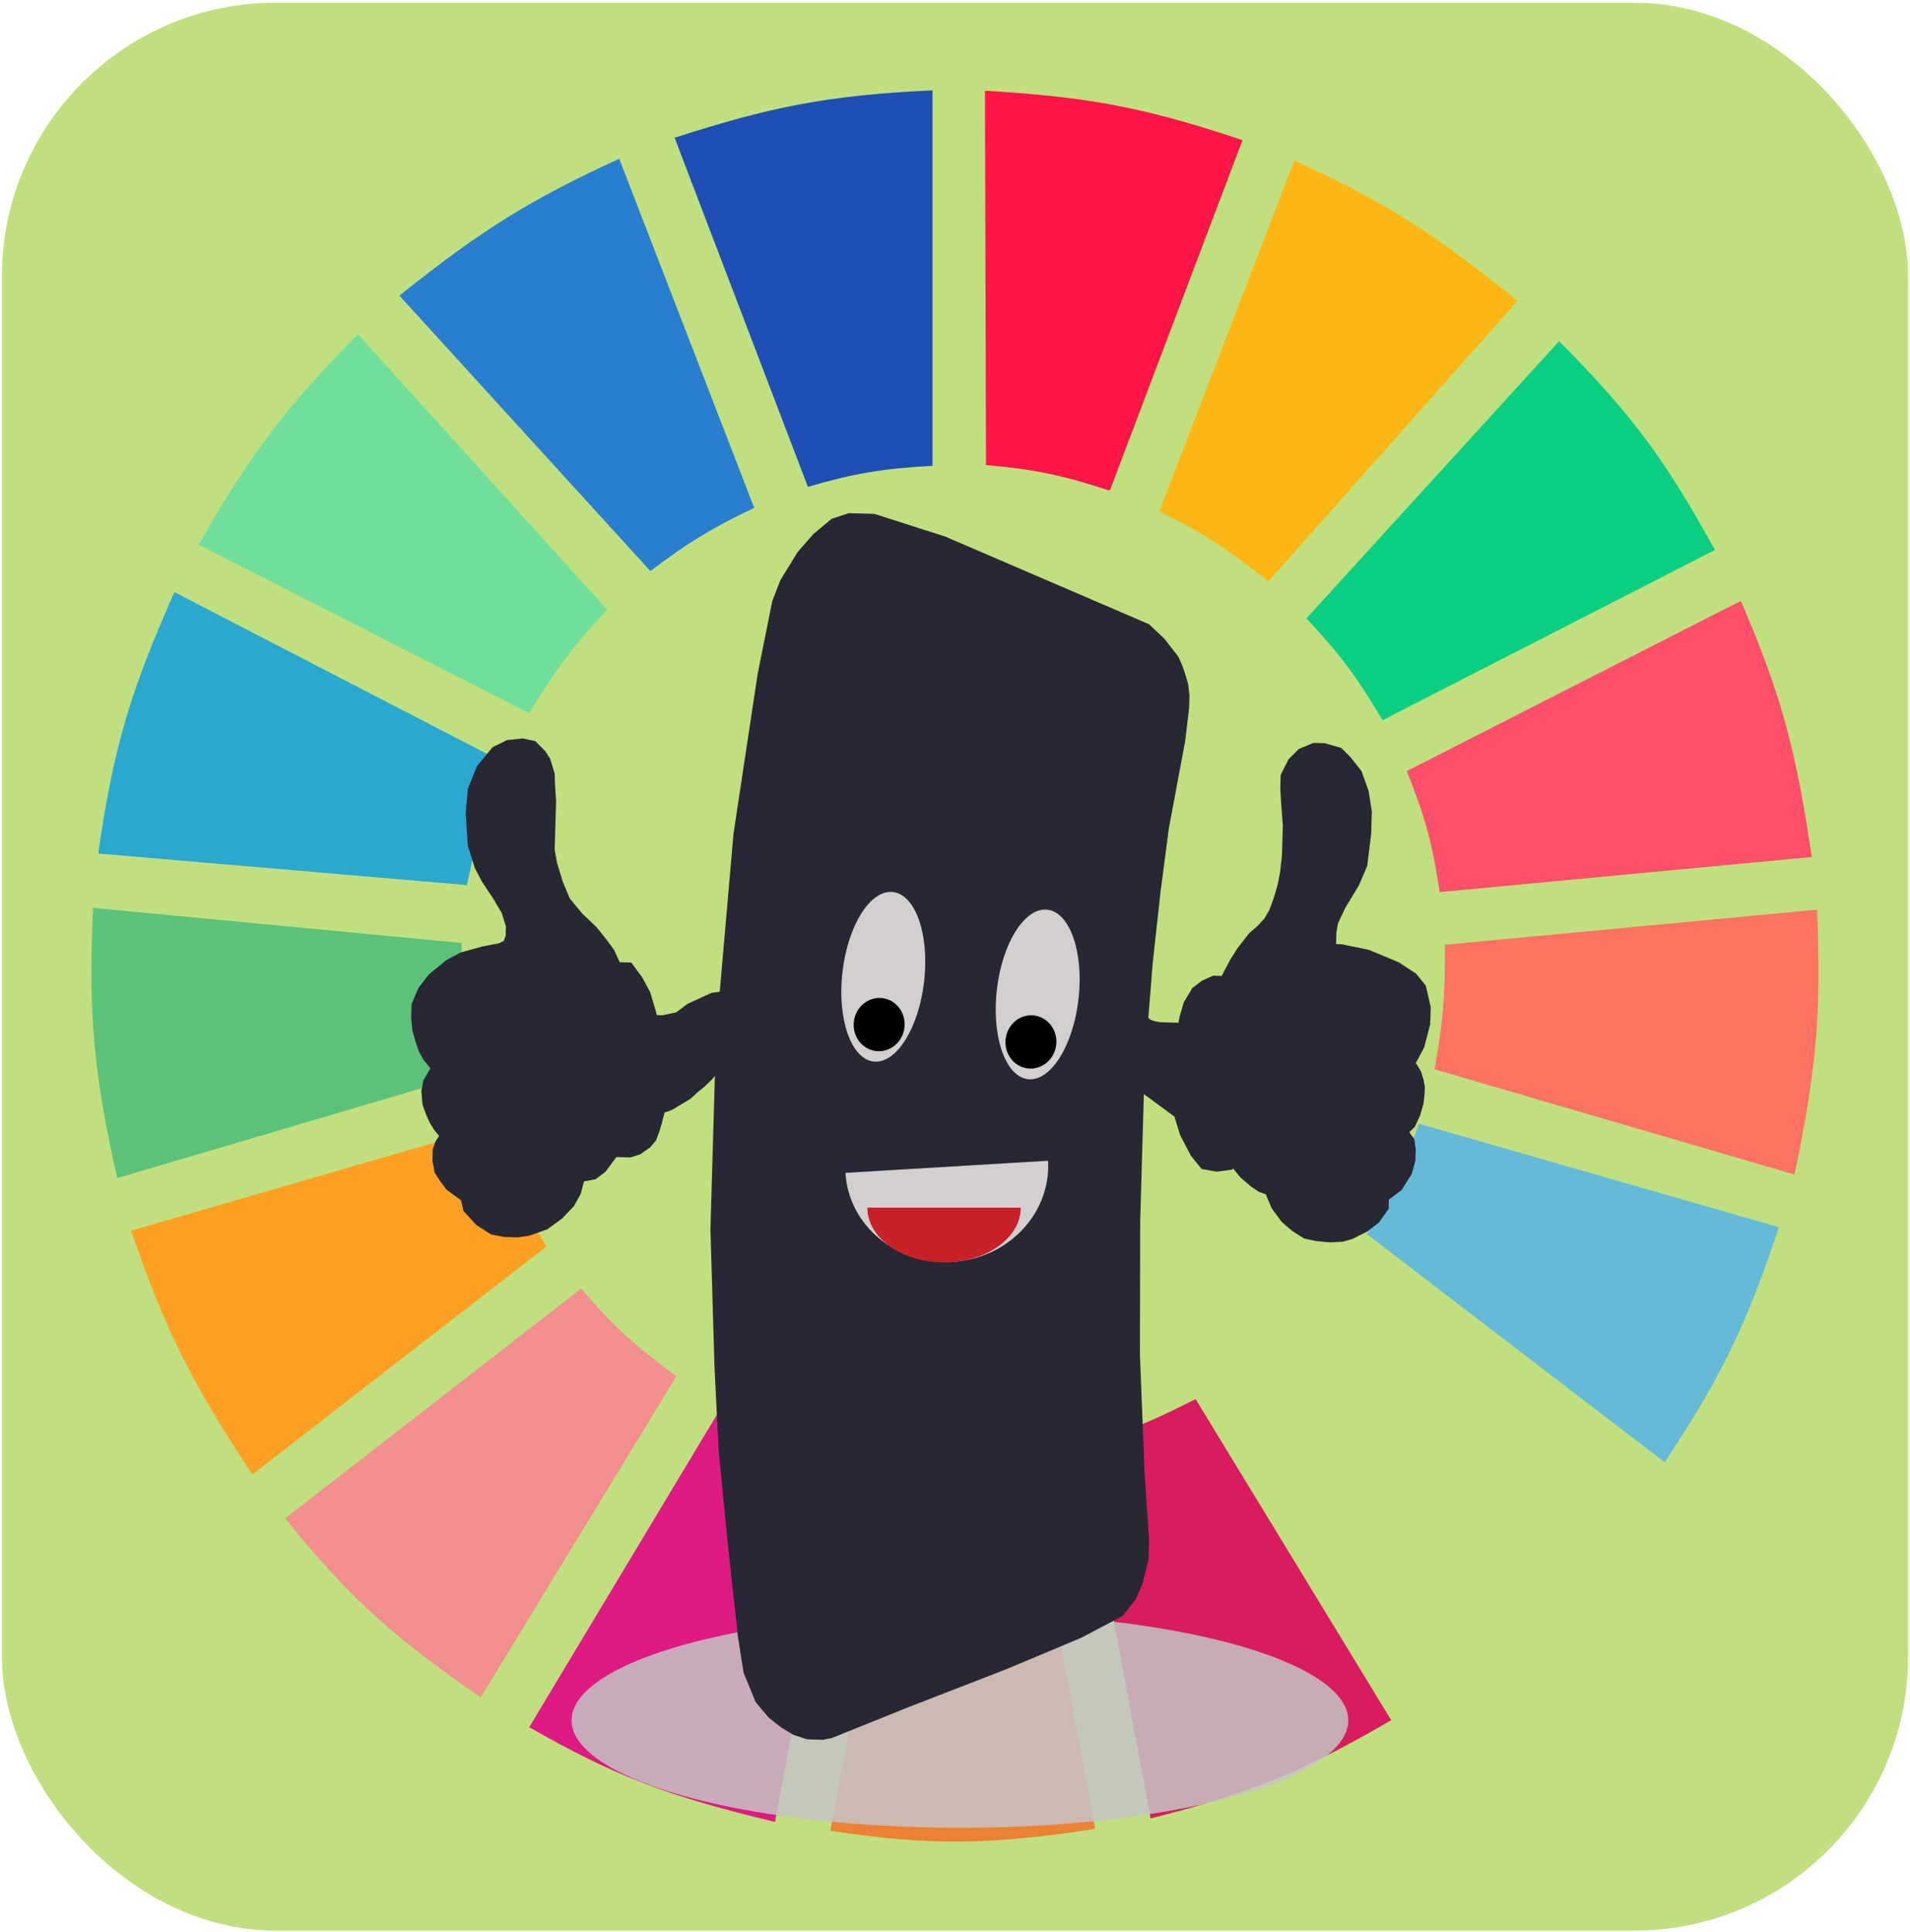 <svg width="687" height="695" viewBox="0 0 687 695" fill="none" xmlns="http://www.w3.org/2000/svg">
<rect x="0.692" y="0.965" width="685.626" height="693.507" rx="98.51" fill="#C0DF7E"/>
<path d="M290.587 175.127L242.648 49.542C277.459 38.365 297.615 34.276 335.413 32.503V167.554C317.448 168.561 307.605 170.183 290.587 175.127Z" fill="#1F4EB4"/>
<path d="M354.644 167.291L354.276 32.634C390.727 34.841 410.988 38.343 446.905 50.415L399.171 176.501C382.042 170.917 372.279 168.856 354.644 167.291Z" fill="#FF1546"/>
<path d="M416.968 183.961L465.529 57.746C500.055 73.499 517.203 85.101 545.842 108.232L456.19 209.204C442.171 197.999 433.787 192.259 416.968 183.961Z" fill="#FDB714"/>
<path d="M469.89 222.457L560.786 122.747C587.451 149.488 599.356 166.13 616.818 197.845L497.283 259.06C488.052 243.564 482.178 235.454 469.89 222.457Z" fill="#0ACF83"/>
<path d="M506 277.361L626.158 216.146C641.047 250.538 646.131 270.875 651.684 308.284L517.829 320.905C515.204 303.445 512.612 293.919 506 277.361Z" fill="#FF4F6A"/>
<path d="M515.959 384.644C518.956 367.877 519.911 358.134 519.694 339.837L653.549 327.216C655.211 363.902 653.385 384.75 645.456 422.508L515.959 384.644Z" fill="#FF7262"/>
<path d="M491.678 443.965C500.455 429.549 504.588 420.881 510.355 404.208L639.852 441.441C628.266 476.465 619.273 494.982 598.761 526.005L491.678 443.965Z" fill="#65BBD7"/>
<path d="M587.556 542.413L479.85 460.373C468.016 473.868 460.905 480.744 447.476 491.927L517.827 608.045C548.982 585.466 564.429 571.229 587.556 542.413Z" fill="#C0DF7E"/>
<path d="M500.396 618.773L430.044 503.286C414.781 510.999 405.842 514.813 388.954 520.325L413.857 654.113C449.535 645.119 468.495 637.344 500.396 618.773Z" fill="#D91B5F"/>
<path d="M323.583 525.374C341.329 526.536 351.28 526.189 369.031 524.112L393.934 657.9C355.871 663.635 334.956 664.106 298.68 658.531L323.583 525.374Z" fill="#EC8134"/>
<path d="M190.351 621.298L260.08 505.18C275.888 513.448 285.478 516.967 303.66 521.588L278.757 655.376C241.113 646.334 221.528 639.185 190.351 621.298Z" fill="#E01A83"/>
<path d="M102.565 546.199L209.027 463.528C220.898 477.497 228.619 484.161 243.268 495.082L172.917 610.569C142.123 589.284 126.352 575.619 102.565 546.199Z" fill="#F28E8E"/>
<path d="M90.738 530.423C69.561 498.271 59.679 479.238 47.157 442.703L175.409 405.47C181.814 422.72 186.672 432.056 196.576 448.383L90.738 530.423Z" fill="#FFA023"/>
<path d="M42.176 423.771C33.938 387.248 31.705 366.063 33.46 326.585L166.069 339.206C165.731 358.757 166.774 368.92 170.427 385.906L42.176 423.771Z" fill="#5CC279"/>
<path d="M35.328 307.022L167.938 318.381C171.617 300.985 174.375 291.301 181.012 274.206L62.722 212.991C47 248.451 40.767 268.982 35.328 307.022Z" fill="#2AA8D0"/>
<path d="M71.439 195.952C89.975 163.318 102.602 146.812 128.716 120.223L218.367 219.302C206.236 232.268 200.117 240.441 190.351 256.536L71.439 195.952Z" fill="#70DF9C"/>
<path d="M233.932 205.418C247.383 195.281 255.475 190.205 271.287 182.699L222.726 57.115C191.126 71.63 173.776 82.255 143.658 106.339L233.932 205.418Z" fill="#2A7ED0"/>
<ellipse cx="345.283" cy="618.849" rx="139.691" ry="38.649" fill="#C4C4C4" fill-opacity="0.85"/>
<path d="M197.681 300.489L197.902 292.848L198.036 288.197L197.853 285.532L197.678 282.534L197.533 278.54L196.103 273.844L194.606 271.473L191.564 268.393L187.934 267.623L182.961 268.144L178.462 270.342L173.327 276.511L170.238 284.069L169.467 292.691L170.193 303.685L172.579 311.401L175.052 316.127L179.301 322.568L182.286 327.641L183.957 333.01L183.842 336.996L182.712 339.956L180.067 341.21L174.033 342.365L166.405 344.472L161.636 346.994L158.962 349.245L155.757 351.812L152.233 356.365L149.994 361.62L149.86 366.271L150.266 370.273L151.213 373.625L152.411 377.317L153.898 380.02L157.172 384.105L156.622 385.086L154.151 389.337L153.533 392.645L153.93 396.979L155.137 400.338L156.364 403.034L157.861 405.405L160.381 408.47L158.47 411.407L157.621 413.71L157.515 417.364L158.192 421.041L159.94 423.752L161.948 426.47L167.569 430.622L168.496 434.639L172.542 439.078L177.409 442.212L181.822 443.004L186.253 443.132L189.922 442.573L195.986 440.421L200.784 436.902L204.819 432.696L207.02 428.77L208.486 423.16L209.008 423.175L213.468 422.306L216.403 420.064L218.575 417.134L220.747 414.204L226.482 414.37L229.379 413.456L232.574 411.221L234.196 409.273L235.325 406.313L236.194 403.346L237.371 398.725L240.798 397.494L244.515 395.274L247.17 393.688L249.584 391.43L251.987 389.505L254.671 386.923L256.563 384.65L259.285 380.738L257.509 442.199L258.956 491.45L260.438 521.418L263.862 556.429L267.372 588.45L269.353 601.142L273.497 611.236L277.785 616.348L282.121 619.798L286.224 622.244L290.618 623.701L295.832 623.852L298.719 623.27L325.645 612.411L361.532 598.486L388.207 587.287L402.515 579.72L406.849 574.193L409.089 568.938L411.153 560.685L411.345 554.041L409.7 529.721L408.052 487.446L408.15 438.905L409.571 389.736L424.133 400.465L426.277 407.509L429.986 414.599L433.26 418.683L437.673 419.476L441.863 418.932L443.542 414.99L444.991 419.022L447.512 422.088L451.075 425.183L453.634 426.919L456.733 428.007L459.177 433.73L462.441 438.146L466.005 441.242L469.848 443.68L473.478 444.45L478.422 444.926L482.603 444.714L485.76 443.808L490.79 441.293L494.526 438.409L497.518 434.173L497.624 430.518L502.692 426.675L505.974 421.45L507.142 417.161L507.247 413.506L506.812 410.501L505.306 408.463L503.5 407.746L504.572 406.779L507.256 404.197L508.925 400.588L510.083 396.631L510.45 392.984L510.507 390.991L510.053 388.65L509.338 386.302L508.343 384.611L504.694 384.506L507.107 382.248L510.418 376.026L512.473 368.106L512.636 362.458L511.013 355.429L507.99 351.684L502.1 347.856L491.788 343.568L482.451 341.636L478.54 341.523L478.617 338.865L478.723 335.211L479.35 331.571L482.129 325.667L487.062 317.497L489.861 310.928L491.23 299.662L491.451 292.021L490.349 285.007L487.934 278.287L484.158 273.523L481.367 270.783L476.192 269.303L472.803 269.205L468.313 271.071L465.089 274.302L462.599 279.218L462.474 283.537L462.823 289.532L463.393 296.863L463.077 307.826L462.373 314.123L461.456 318.752L460.009 323.697L458.31 328.303L456.389 331.573L453.696 334.487L450.752 337.062L446.688 342.265L444.226 346.184L442.296 349.785L440.636 353.062L439.593 353.032L436.725 352.949L433.288 354.512L430.353 356.755L427.612 361.331L426.164 366.276L425.537 369.916L424.495 369.886L421.888 369.81L419.542 369.742L417.195 369.675L414.859 369.275L412.792 368.55L411.015 366.836L412.653 346.269L415.488 320.416L418.497 297.561L424.362 266.143L425.741 254.545L425.865 250.227L425.45 246.557L424.261 242.533L423.295 239.845L422.069 237.149L417.288 231.026L412.209 226.225L339.278 194.857L314.202 186.818L305.599 186.569L300.067 188.404L293.917 193.546L288.521 199.708L282.497 209.509L279.679 216.742L274.499 242.527L265.789 300.13L260.711 358.502L256.52 359.046L253.083 360.609L248.324 362.799L244.057 366.001L238.544 367.172L234.633 367.059L233.938 364.046L232.034 357.674L229.311 352.608L226.047 348.191L221.615 348.063L219.161 342.672L216.651 339.274L213.126 334.85L208.046 330.048L203.256 324.257L200.571 317.862L198.426 310.818L197.528 305.805L197.681 300.489Z" fill="#272833" stroke="#272833" stroke-width="3.94"/>
<path d="M304.102 421.895C305.203 440.789 322.41 455.131 342.532 453.929C362.655 452.727 378.076 436.434 376.974 417.54L304.102 421.895Z" fill="#D3CFCF"/>
<path d="M311.982 434.407C311.982 445.288 324.333 454.109 339.564 454.109C354.799 454.109 367.148 445.287 367.148 434.407H311.982Z" fill="#CA2027"/>
<path d="M314.219 381.843C322.331 382.771 330.468 369.875 332.395 353.039C334.321 336.202 329.307 321.802 321.195 320.873C313.083 319.945 304.945 332.841 303.019 349.677C301.092 366.514 306.107 380.914 314.219 381.843Z" fill="#D3CFCF"/>
<path d="M369.75 388.196C377.862 389.124 386 376.228 387.926 359.392C389.852 342.556 384.838 328.155 376.726 327.227C368.614 326.299 360.476 339.195 358.55 356.031C356.624 372.867 361.638 387.268 369.75 388.196Z" fill="#D3CFCF"/>
<ellipse cx="316.22" cy="368.558" rx="9.157" ry="9.588" transform="rotate(6.527 316.22 368.558)" fill="black"/>
<ellipse cx="370.803" cy="374.803" rx="9.157" ry="9.588" transform="rotate(6.527 370.803 374.803)" fill="black"/>
</svg>
